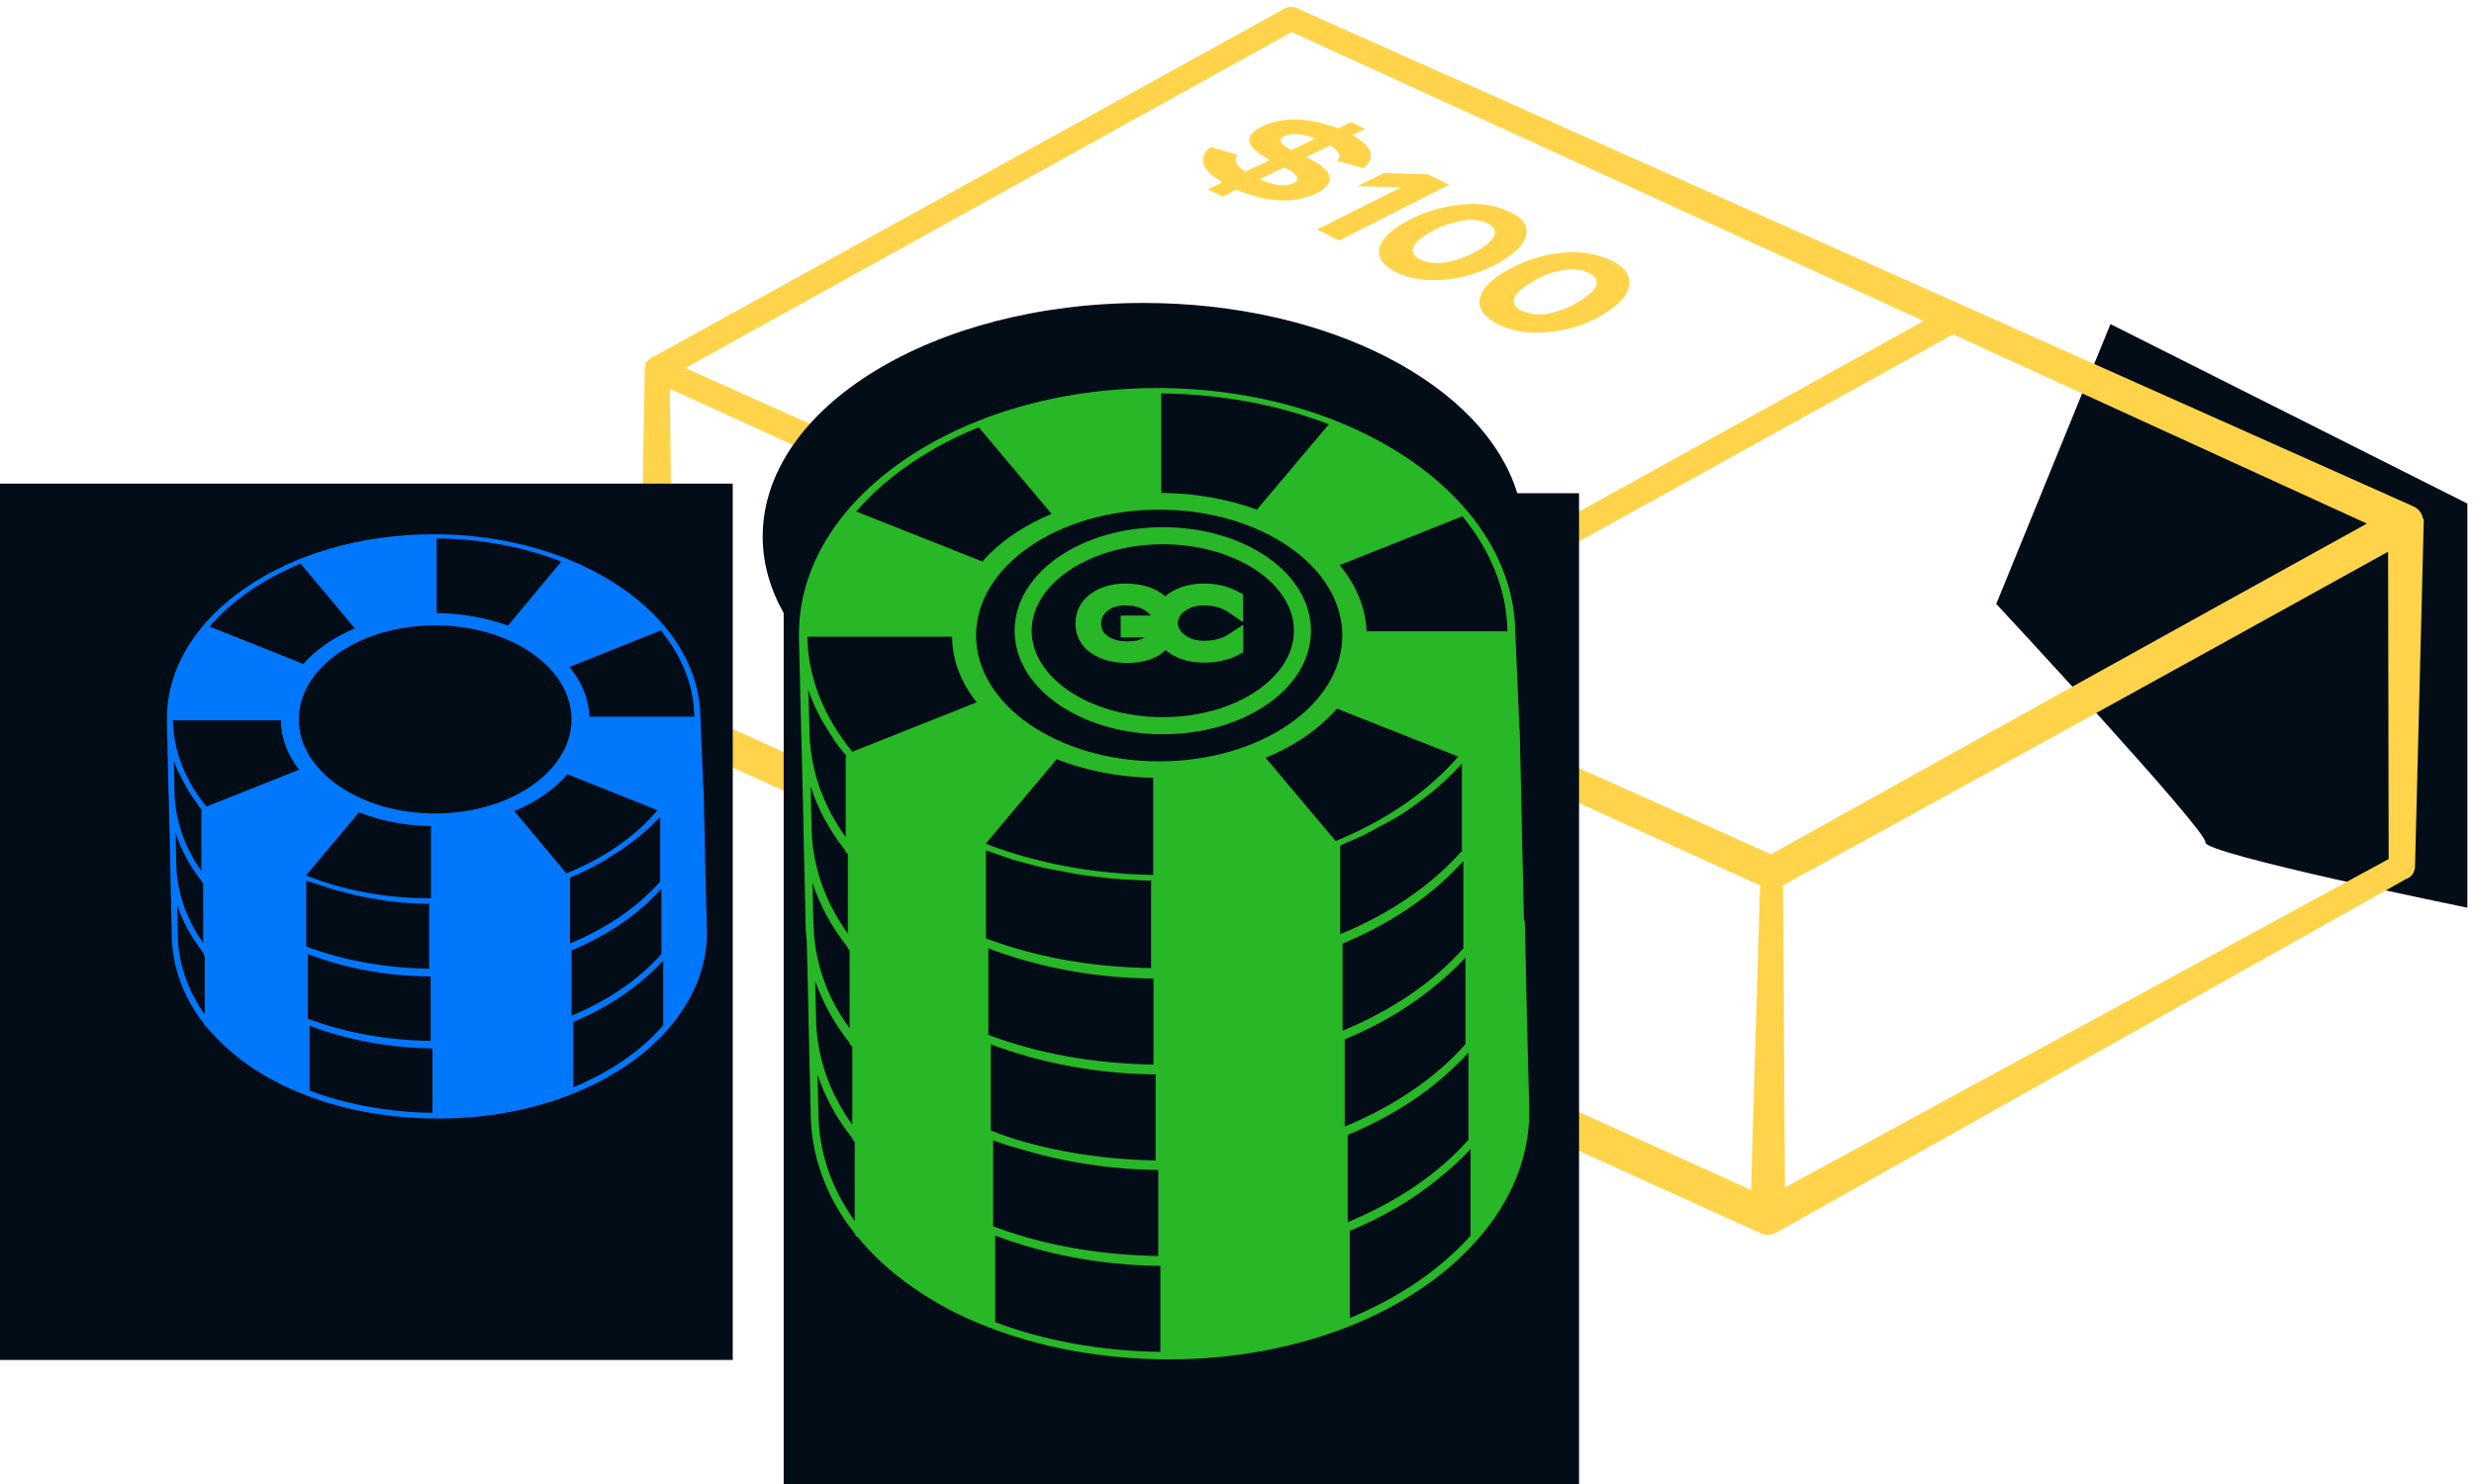 <svg width="290" height="174" viewBox="0 0 290 174" fill="none" xmlns="http://www.w3.org/2000/svg">
<path d="M247.384 38L289.223 59.042V106.431C289.223 106.431 258.274 100.108 258.52 98.773C258.766 97.438 234 70.811 234 70.811L247.384 38Z" fill="#030D18"/>
<path d="M283.611 61.104L283.564 61.058C283.563 61.048 283.562 61.038 283.561 61.029C283.555 60.989 283.542 60.918 283.505 60.839C283.503 60.832 283.502 60.827 283.5 60.821V60.768L283.474 60.691C283.313 60.208 282.941 59.9 282.516 59.751L151.716 1.376L151.693 1.366L151.67 1.358C151.462 1.289 151.21 1.289 151.002 1.358L150.959 1.373L150.919 1.395L76.557 42.422C76.439 42.484 76.364 42.566 76.325 42.613C76.309 42.633 76.292 42.654 76.286 42.663L76.152 42.797V42.882C76.147 42.894 76.143 42.907 76.139 42.92C76.08 43.074 76.081 43.214 76.081 43.273C76.082 43.276 76.082 43.279 76.082 43.281C76.082 43.282 76.082 43.284 76.082 43.285L75.379 83.604H75.379V83.613V83.648V83.683V83.683V83.684V83.684V83.684V83.684V83.684V83.685V83.685V83.685V83.685V83.686V83.686V83.686V83.686V83.686V83.686V83.687V83.687V83.687V83.687V83.688V83.688V83.688V83.688V83.688V83.689V83.689V83.689V83.689V83.689V83.69V83.69V83.69V83.69V83.69V83.691V83.691V83.691V83.691V83.692V83.692V83.692V83.692V83.692V83.692V83.693V83.693V83.693V83.693V83.694V83.694V83.694V83.694V83.694V83.695V83.695V83.695V83.695V83.695V83.696V83.696V83.696V83.696V83.696V83.697V83.697V83.697V83.697V83.697V83.698V83.698V83.698V83.698V83.698V83.699V83.699V83.699V83.699V83.7V83.7V83.7V83.7V83.7V83.701V83.701V83.701V83.701V83.701V83.702V83.702V83.702V83.702V83.702V83.703V83.703V83.703V83.703V83.703V83.704V83.704V83.704V83.704V83.704V83.705V83.705V83.705V83.705V83.706V83.706V83.706V83.706V83.706V83.707V83.707V83.707V83.707V83.707V83.707V83.708V83.708V83.708V83.708V83.709V83.709V83.709V83.709V83.709V83.71V83.71V83.71V83.71V83.71V83.711V83.711V83.711V83.711V83.711V83.712V83.712V83.712V83.712V83.713V83.713V83.713V83.713V83.713V83.713V83.714V83.714V83.714V83.714V83.715V83.715V83.715V83.715V83.715V83.716V83.716V83.716V83.716V83.716V83.717V83.717V83.717V83.717V83.717V83.718V83.718V83.718V83.718V83.718V83.719V83.719V83.719V83.719V83.719V83.72V83.72V83.72V83.72V83.721V83.721V83.721V83.721V83.721V83.722V83.722V83.722V83.722V83.722V83.722V83.723V83.723V83.723V83.723V83.724V83.724V83.724V83.724V83.724V83.725V83.725V83.725V83.725V83.725V83.726V83.726V83.726V83.726V83.727V83.727V83.727V83.727V83.727V83.728V83.728V83.728V83.728V83.728V83.728V83.729V83.729V83.729V83.729V83.73V83.73V83.73V83.73V83.73V83.731V83.731V83.731V83.731V83.731V83.732V83.732V83.732V83.732V83.732V83.733V83.733V83.733V83.733V83.734V83.734V83.734V83.734V83.734V83.734V83.735V83.735V83.735V83.735V83.736V83.736V83.736V83.736V83.736V83.737V83.737V83.737V83.737V83.737V83.738V83.738V83.738V83.738V83.738V83.739V83.739V83.739V83.739V83.739V83.74V83.74V83.74V83.74V83.74V83.741V83.741V83.741V83.741V83.742V83.742V83.742V83.742V83.742V83.743V83.743V83.743V83.743V83.743V83.743V83.744V83.744V83.744V83.744V83.745V83.745V83.745V83.745V83.745V83.746V83.746V83.746V83.746V83.746V83.747V83.747V83.747V83.747V83.748V83.748V83.748V83.748V83.748V83.749V83.749V83.749V83.749V83.749V83.749V83.75V83.75V83.75V83.75V83.751V83.751V83.751V83.751V83.751V83.752V83.752V83.752V83.752V83.752V83.753V83.753V83.753V83.753V83.753V83.754V83.754V83.754V83.754V83.754V83.755V83.755V83.755V83.755V83.755V83.756V83.756V83.756V83.756V83.757V83.757V83.757V83.757V83.757V83.757V83.758V83.758V83.758V83.758V83.759V83.759V83.759V83.759V83.759V83.76V83.76V83.76V83.76V83.76V83.761V83.761V83.761V83.761V83.761V83.762V83.762V83.762V83.762V83.763V83.763V83.763V83.763V83.763V83.763V83.764V83.764V83.764V83.764V83.764V83.765V83.765V83.765V83.765V83.766V83.766V83.766V83.766V83.766V83.767V83.767V83.767V83.767V83.767V83.768V83.768V83.768V83.768V83.768V83.769V83.769V83.769V83.769V83.769V83.77V83.77V83.77V83.77V83.77V83.771V83.771V83.771V83.771V83.772V83.772V83.772V83.772V83.772V83.773V83.773V83.773V83.773V83.773V83.774V83.774V83.774V83.774V83.774V83.775V83.775V83.775V83.775V83.775V83.776V83.776V83.776V83.776V83.776V83.777V83.777V83.777V83.777V83.778V83.778V83.778V83.778V83.778V83.778V83.779V83.779V83.779V83.779V83.779V83.78V83.78V83.78V83.78V83.781V83.781V83.781V83.781V83.781V83.782V83.782V83.782V83.782V83.782V83.783V83.783V83.783V83.783V83.784V83.784V83.784V83.784V83.784V83.784V83.785V83.785V83.785V83.785V83.785V83.786V83.786V83.786V83.786V83.787V83.787V83.787V83.787V83.787V83.788V83.788V83.788V83.788V83.788V83.789V83.789V83.789V83.789V83.789V83.79V83.79V83.79V83.79V83.79V83.791V83.791V83.791V83.791V83.791V83.792V83.792V83.792V83.792V83.792V83.793V83.793V83.793V83.793V83.793V83.793V83.794V83.794V83.794V83.794V83.794V83.795V83.795V83.795V83.795V83.795V83.796V83.796V83.796V83.796V83.796V83.796V83.797V83.797V83.797V83.797V83.797V83.797V83.798V83.798V83.798V83.798V83.798V83.799V83.799V83.799V83.799V83.799V83.799V83.799V83.8V83.8V83.8V83.8V83.8V83.8V83.801V83.801V83.801V83.801V83.801V83.801V83.802V83.802V83.802V83.802V83.802V83.802V83.802V83.803V83.803V83.803V83.803V83.803V83.803V83.803V83.804V83.804V83.804V83.804V83.804V83.804V83.805V83.805V83.805V83.805V83.805V83.805V83.805V83.806V83.806V83.806V83.806V83.806V83.806V83.806V83.806V83.807V83.807V83.807V83.807V83.807V83.807V83.808V83.808V83.808V83.808V83.808V83.808V83.808V83.808V83.809V83.809V83.809V83.809V83.809V83.809V83.809V83.809V83.81V83.81V83.81V83.81V83.81V83.81V83.81V83.811V83.811V83.811V83.811V83.811V83.811V83.811V83.811V83.811V83.812V83.812V83.812V83.812V83.812V83.812V83.812V83.812V83.813V83.813V83.813V83.813V83.813V83.813V83.813V83.813V83.814V83.814V83.814V83.814V83.814V83.814V83.814V83.814V83.814V83.815V83.815V83.815V83.815V83.815V83.815V83.815V83.815V83.816V83.816V83.816V83.816V83.816V83.816V83.816V83.816V83.816V83.817V83.817V83.817V83.817V83.817V83.817V83.817V83.817V83.817V83.817V83.818V83.818V83.818V83.818V83.818V83.818V83.818V83.818V83.818V83.819V83.819V83.819V83.819V83.819V83.819V83.819V83.819V83.819V83.82V83.82V83.82V83.82V83.82V83.82V83.82V83.82V83.82V83.82V83.82V83.821V83.821V83.821V83.821V83.821V83.821V83.821V83.821V83.822V83.822V83.822V83.822V83.822V83.822V83.822V83.822V83.822V83.822V83.823V83.823V83.823V83.823V83.823V83.823V83.823V83.823V83.823V83.823V83.823V83.824V83.824V83.824V83.824V83.824V83.824V83.824V83.824V83.825V83.825V83.825V83.825V83.825V83.825V83.825V83.825V83.825V83.825V83.826V83.826V83.826V83.826V83.826V83.826V83.826V83.826V83.826V83.826V83.826V83.827V83.827V83.827V83.827V83.827V83.827V83.827V83.827V83.828V83.828V83.828V83.828V83.828V83.828V83.828V83.828V83.828V83.828V83.829V83.829V83.829V83.829V83.829V83.829V83.829V83.829V83.829V83.829V83.83V83.83V83.83V83.83V83.83V83.83V83.83V83.83V83.831V83.831V83.831V83.831V83.831V83.831V83.831V83.831V83.831V83.832V83.832V83.832V83.832V83.832V83.832V83.832V83.832V83.832V83.832V83.833V83.833V83.833V83.833V83.833V83.833V83.833V83.833V83.834V83.834V83.834V83.834V83.834V83.834V83.834V83.834V83.835V83.835V83.835V83.835V83.835V83.835V83.835V83.835V83.835V83.835V83.836V83.836V83.836V83.836V83.836V83.836V83.836V83.837V83.837V83.837V83.837V83.837V83.837V83.837V83.837V83.838V83.838V83.838V83.838V83.838V83.838V83.838V83.838V83.838V83.839V83.839V83.839V83.839V83.839V83.839V83.84V83.84V83.84V83.84V83.84V83.84V83.84V83.84V83.841V83.841V83.841V83.841V83.841V83.841V83.841V83.841V83.842V83.842V83.842V83.842V83.842V83.842V83.843V83.843V83.843V83.843V83.843V83.843V83.843V83.844V83.844V83.844V83.844V83.844V83.844V83.844V83.845V83.845V83.845V83.845V83.845V83.845V83.846V83.846V83.846V83.846V83.846V83.846V83.846V83.847V83.847V83.847V83.847V83.847V83.847V83.847V83.848V83.848V83.848V83.848V83.848V83.849V83.849V83.849V83.849V83.849V83.849V83.85V83.85V83.85V83.85V83.85V83.85V83.851V83.851V83.851V83.851V83.851V83.851V83.852V83.852V83.852V83.852V83.852V83.853V83.853V83.853V83.853V83.853V83.853V83.854V83.854V83.854V83.854V83.854V83.855V83.855V83.855V83.855V83.855V83.856V83.856V83.856V83.856V83.856V83.856V83.857V83.857V83.857V83.857V83.858V83.858V83.858V83.858V83.858V83.859V83.859V83.859V83.904L75.387 83.948C75.49 84.517 75.897 84.965 76.426 85.165L206.399 144.058C206.632 144.192 206.92 144.289 207.227 144.289C207.61 144.289 207.917 144.126 208.11 144.011C208.112 144.009 208.114 144.008 208.116 144.007L281.842 102.6C282.318 102.48 282.532 102.048 282.582 101.705L282.586 101.676L282.586 101.647L283.605 61.319L283.611 61.104ZM76.28 42.686C76.282 42.684 76.282 42.684 76.281 42.685L76.28 42.686ZM280.429 63.84L280.497 101.021L208.74 140.07L208.501 103.51C232.477 90.344 256.487 77.109 280.429 63.84ZM78.448 82.656L78.004 44.805C120.839 64.358 163.779 83.945 206.822 103.498L205.73 140.284L78.448 82.656ZM278.553 61.348C254.887 74.428 231.256 87.542 207.624 100.724C190.897 93.202 174.169 85.713 157.442 78.226L228.923 38.645L278.553 61.348ZM155.072 77.153C129.807 65.836 104.509 54.519 79.21 43.202L151.393 3.2L226.597 37.601L155.072 77.153Z" fill="#FFD44A" stroke="#FFD44A"/>
<path d="M85.891 56.704H0V159.457H85.891V56.704Z" fill="#030D18"/>
<path d="M82.659 101.142C82.659 101.107 82.659 101.107 82.659 101.072C82.659 101.037 82.659 101.002 82.659 100.967L82.484 92.711C82.484 92.676 82.484 92.641 82.448 92.641C82.448 92.606 82.448 92.536 82.448 92.501L82.097 83.964C81.851 72.161 67.975 62.641 50.832 62.641C33.549 62.641 19.567 72.301 19.567 84.245C19.567 84.351 19.567 84.456 19.567 84.561V84.597L19.743 92.501C19.743 92.746 19.743 93.028 19.778 93.273L19.954 100.967C19.954 101.142 19.954 101.318 19.954 101.494L20.129 109.398C20.129 113.262 21.464 116.95 23.994 120.147C23.994 120.288 24.099 120.393 24.239 120.428C25.539 122.009 27.155 123.484 29.017 124.819C30.949 126.189 33.162 127.349 35.551 128.297C40.153 130.124 45.458 131.107 51.078 131.143C51.219 131.143 51.359 131.143 51.535 131.143C57.191 131.143 62.495 130.089 67.097 128.262C71.664 126.435 75.493 123.871 78.233 120.744L78.479 120.463C81.254 117.196 82.87 113.402 82.87 109.363L82.659 101.142ZM20.375 89.163C20.446 89.409 20.551 89.62 20.621 89.866C20.656 89.901 20.656 89.971 20.692 90.006C20.762 90.217 20.867 90.428 20.973 90.639C20.973 90.639 20.973 90.674 21.008 90.674C21.113 90.885 21.218 91.095 21.324 91.306C21.359 91.376 21.394 91.447 21.429 91.517C21.535 91.693 21.605 91.868 21.71 92.044C21.745 92.079 21.745 92.149 21.78 92.184C21.886 92.395 22.026 92.571 22.132 92.782C22.167 92.852 22.237 92.922 22.272 92.992C22.378 93.168 22.483 93.309 22.588 93.484C22.624 93.519 22.659 93.554 22.694 93.625C22.834 93.835 22.975 94.011 23.115 94.222C23.151 94.292 23.186 94.327 23.221 94.398C23.361 94.573 23.502 94.749 23.642 94.96L23.677 94.995C23.642 95.065 23.607 95.135 23.607 95.206V102.126C21.535 99.21 20.446 95.943 20.446 92.536L20.375 89.163ZM35.867 102.653L42.085 95.241C44.579 96.224 47.46 96.822 50.516 96.857V105.007V105.323H50.34C45.071 105.323 40.153 104.339 35.867 102.653ZM50.305 105.85V113.578C45.106 113.508 40.188 112.594 35.902 110.978V103.25C36.078 103.32 36.254 103.391 36.429 103.426C36.5 103.461 36.57 103.461 36.64 103.496C36.781 103.566 36.956 103.601 37.097 103.636C37.202 103.672 37.272 103.707 37.378 103.742C37.518 103.777 37.694 103.847 37.834 103.882C37.94 103.918 38.045 103.953 38.151 103.988C38.291 104.023 38.467 104.093 38.607 104.128C38.713 104.163 38.818 104.199 38.923 104.234C39.064 104.269 39.24 104.339 39.38 104.374C39.486 104.409 39.591 104.444 39.696 104.444C39.977 104.515 40.258 104.585 40.504 104.655C40.645 104.69 40.75 104.726 40.891 104.761C41.031 104.796 41.172 104.831 41.312 104.866C41.453 104.901 41.593 104.936 41.734 104.971C41.874 105.007 42.015 105.042 42.12 105.042C42.261 105.077 42.436 105.112 42.577 105.147C42.682 105.182 42.823 105.182 42.928 105.217C43.104 105.252 43.279 105.288 43.455 105.323C43.56 105.323 43.631 105.358 43.736 105.358C44.017 105.393 44.298 105.428 44.579 105.498C44.65 105.498 44.685 105.498 44.755 105.533C45.001 105.569 45.212 105.604 45.458 105.639C45.563 105.639 45.633 105.674 45.739 105.674C45.949 105.709 46.16 105.709 46.371 105.744C46.476 105.744 46.547 105.779 46.652 105.779C46.863 105.815 47.109 105.814 47.319 105.85C47.39 105.85 47.46 105.85 47.53 105.85C47.811 105.885 48.127 105.885 48.408 105.92C48.724 105.92 49.041 105.955 49.357 105.955C49.392 105.955 49.427 105.955 49.427 105.955C49.708 105.955 49.989 105.955 50.235 105.99C50.235 105.85 50.27 105.85 50.305 105.85ZM50.481 114.491V122.044C45.282 121.974 40.364 121.061 36.078 119.445V111.857C40.364 113.508 45.282 114.456 50.481 114.491ZM66.992 111.435C70.961 109.784 74.369 107.501 76.933 104.831C77.144 104.62 77.355 104.409 77.53 104.199V111.857C74.931 114.808 71.312 117.302 66.992 119.093V111.435ZM77.355 103.391C74.755 106.341 71.137 108.836 66.816 110.627V102.899V102.864C66.851 102.864 66.886 102.829 66.921 102.829C67.097 102.758 67.273 102.688 67.448 102.618C67.519 102.583 67.589 102.547 67.659 102.547C67.905 102.442 68.116 102.337 68.362 102.231C68.432 102.196 68.502 102.161 68.537 102.126C68.713 102.056 68.889 101.95 69.064 101.88C69.135 101.845 69.24 101.81 69.31 101.74C69.451 101.669 69.626 101.599 69.767 101.494C69.837 101.458 69.942 101.423 70.013 101.353C70.153 101.283 70.329 101.177 70.469 101.107C70.54 101.072 70.61 101.037 70.68 101.002C70.891 100.896 71.102 100.756 71.312 100.615C71.348 100.58 71.418 100.545 71.453 100.51C71.629 100.405 71.769 100.299 71.945 100.194C72.015 100.159 72.085 100.088 72.156 100.053C72.296 99.983 72.437 99.878 72.542 99.807C72.612 99.772 72.683 99.702 72.788 99.667C72.928 99.561 73.069 99.491 73.174 99.386C73.245 99.351 73.315 99.281 73.385 99.245C73.561 99.105 73.772 98.964 73.947 98.824C73.982 98.789 74.017 98.789 74.053 98.754C74.193 98.648 74.369 98.508 74.509 98.402C74.579 98.332 74.65 98.297 74.72 98.227C74.825 98.121 74.966 98.051 75.071 97.946C75.142 97.875 75.212 97.805 75.282 97.77C75.388 97.665 75.493 97.594 75.598 97.489C75.668 97.419 75.739 97.383 75.809 97.313C75.95 97.208 76.055 97.067 76.195 96.962C76.266 96.892 76.301 96.857 76.371 96.786C76.512 96.646 76.652 96.505 76.793 96.365C76.863 96.294 76.933 96.224 77.003 96.154C77.109 96.049 77.179 95.978 77.284 95.873C77.32 95.838 77.355 95.803 77.39 95.768V103.391H77.355ZM66.394 102.407L60.282 95.1C62.846 94.046 64.989 92.571 66.5 90.779L77.074 94.995C74.509 98.051 70.821 100.615 66.394 102.407ZM77.46 73.917C79.919 76.903 81.324 80.346 81.395 84.034H69.099C68.994 81.927 68.186 79.924 66.746 78.203L77.46 73.917ZM51.184 63.133C56.488 63.168 61.476 64.151 65.797 65.838L59.544 73.355C57.05 72.442 54.205 71.915 51.184 71.88V63.133ZM51.008 73.32C59.825 73.32 66.992 78.273 66.992 84.351C66.992 90.428 59.825 95.381 51.008 95.381C42.191 95.381 35.024 90.428 35.024 84.351C35.024 78.273 42.191 73.32 51.008 73.32ZM35.235 66.084L41.593 73.671C39.134 74.725 37.062 76.13 35.551 77.852L24.556 73.461C27.155 70.439 30.844 67.91 35.235 66.084ZM32.916 84.491C32.952 86.564 33.724 88.531 35.059 90.252L24.204 94.573C21.745 91.587 20.34 88.145 20.27 84.456H32.916V84.491ZM23.607 103.285C23.607 103.391 23.713 103.496 23.818 103.566C23.818 103.601 23.818 103.636 23.818 103.636V110.557C21.745 107.641 20.656 104.374 20.656 100.967L20.586 97.629C21.218 99.632 22.237 101.529 23.607 103.285ZM23.994 112.032V118.953C21.921 116.037 20.832 112.77 20.832 109.363L20.762 106.06C21.394 108.063 22.448 109.925 23.818 111.681C23.818 111.857 23.888 111.962 23.994 112.032ZM50.692 130.475C45.493 130.405 40.575 129.491 36.289 127.876V120.253C40.575 121.904 45.493 122.852 50.692 122.922V130.475ZM67.202 127.489V119.831C70.083 118.602 72.683 117.091 74.861 115.299C75.914 114.456 76.863 113.578 77.741 112.63V120.217C75.142 123.239 71.488 125.698 67.202 127.489Z" fill="#0177FC"/>
<path d="M177.858 57.828C173.959 45.146 155.832 35.521 134.017 35.521C109.392 35.521 89.403 47.781 89.403 62.922C89.403 66.048 90.281 69.069 91.862 71.88V174H185.095V57.828H177.858Z" fill="#030D18"/>
<path d="M178.983 119.339C178.983 119.304 178.983 119.304 178.983 119.269C178.983 119.234 178.983 119.163 178.983 119.128L178.737 108.098C178.737 107.992 178.702 107.887 178.632 107.817L178.386 96.892C178.386 96.856 178.386 96.856 178.386 96.821C178.386 96.786 178.386 96.716 178.386 96.681L178.14 85.65C178.14 85.615 178.14 85.58 178.105 85.545C178.105 85.475 178.105 85.439 178.105 85.369L177.613 73.952C177.297 58.215 158.643 45.498 135.634 45.498C112.448 45.498 93.654 58.425 93.654 74.339C93.654 74.479 93.654 74.62 93.654 74.76C93.654 74.795 93.654 74.795 93.654 74.831L93.9 85.369C93.9 85.721 93.9 86.072 93.935 86.388L94.181 96.681C94.181 96.892 94.181 97.138 94.181 97.348L94.427 107.887C94.427 108.73 94.462 109.538 94.568 110.346L94.778 119.093C94.778 119.304 94.778 119.55 94.778 119.761L95.024 130.299C95.024 135.463 96.816 140.381 100.223 144.667C100.259 144.843 100.364 145.018 100.54 145.054C102.296 147.196 104.439 149.164 106.968 150.92C109.568 152.747 112.519 154.328 115.715 155.557C121.898 157.981 128.994 159.316 136.547 159.386C136.758 159.386 136.933 159.386 137.144 159.386C144.732 159.386 151.863 157.981 158.046 155.557C164.158 153.133 169.322 149.691 173.011 145.545L173.362 145.159C177.121 140.803 179.264 135.744 179.264 130.299L178.983 119.339ZM94.743 80.873C94.849 81.189 94.954 81.505 95.095 81.786C95.13 81.856 95.13 81.927 95.165 81.997C95.27 82.278 95.411 82.559 95.516 82.84C95.516 82.875 95.551 82.875 95.551 82.91C95.692 83.191 95.832 83.472 95.973 83.753C96.008 83.859 96.078 83.929 96.113 84.034C96.219 84.28 96.359 84.491 96.5 84.702C96.535 84.772 96.57 84.842 96.605 84.877C96.746 85.159 96.921 85.404 97.097 85.686C97.167 85.791 97.202 85.861 97.273 85.966C97.413 86.177 97.554 86.388 97.694 86.634C97.729 86.704 97.764 86.739 97.799 86.81C97.975 87.091 98.186 87.337 98.397 87.618C98.467 87.688 98.502 87.758 98.572 87.828C98.748 88.074 98.959 88.32 99.17 88.566C99.17 88.601 99.205 88.601 99.205 88.636C99.17 88.707 99.134 88.812 99.134 88.882V98.156C96.359 94.292 94.884 89.936 94.884 85.369L94.743 80.873ZM115.54 98.929L123.865 89.023C127.203 90.323 131.067 91.13 135.177 91.201V102.126V102.583H134.966C127.905 102.442 121.301 101.142 115.54 98.929ZM134.931 103.18V113.508C127.94 113.402 121.371 112.208 115.575 110.03V99.702C115.786 99.772 116.032 99.878 116.277 99.948C116.383 99.983 116.453 100.018 116.558 100.053C116.769 100.124 116.98 100.194 117.191 100.264C117.331 100.299 117.437 100.334 117.577 100.405C117.788 100.475 117.999 100.545 118.174 100.615C118.315 100.65 118.455 100.686 118.596 100.756C118.807 100.826 119.017 100.896 119.193 100.931C119.334 100.967 119.474 101.002 119.615 101.037C119.825 101.107 120.036 101.142 120.247 101.213C120.388 101.248 120.528 101.283 120.669 101.318C121.02 101.423 121.406 101.494 121.758 101.599C121.933 101.634 122.109 101.669 122.284 101.739C122.46 101.775 122.636 101.81 122.847 101.845C123.022 101.88 123.233 101.915 123.409 101.95C123.584 101.985 123.76 102.02 123.936 102.056C124.146 102.091 124.322 102.126 124.533 102.161C124.708 102.196 124.849 102.231 125.025 102.266C125.27 102.302 125.516 102.337 125.762 102.407C125.903 102.442 126.008 102.442 126.149 102.477C126.535 102.547 126.886 102.583 127.273 102.653C127.343 102.653 127.413 102.688 127.519 102.688C127.835 102.723 128.151 102.758 128.467 102.793C128.573 102.793 128.713 102.828 128.819 102.828C129.1 102.864 129.381 102.899 129.662 102.934C129.767 102.934 129.907 102.969 130.013 102.969C130.294 103.004 130.61 103.039 130.891 103.039C130.997 103.039 131.102 103.039 131.172 103.074C131.559 103.109 131.98 103.145 132.367 103.145C132.788 103.18 133.21 103.18 133.631 103.215C133.666 103.215 133.701 103.215 133.737 103.215C134.088 103.215 134.474 103.25 134.826 103.25C134.861 103.18 134.896 103.18 134.931 103.18ZM135.774 137.185V147.267C128.783 147.161 122.214 145.967 116.418 143.789V133.707C117.472 134.093 118.526 134.445 119.615 134.726C124.603 136.236 130.048 137.114 135.774 137.185ZM171.535 100.967V111.189C168.058 115.124 163.175 118.461 157.378 120.85V110.627C162.718 108.414 167.285 105.393 170.727 101.81C171.009 101.529 171.254 101.248 171.535 100.967ZM171.781 112.278V122.43C168.304 126.365 163.421 129.702 157.624 132.091V121.868C161.524 120.252 165.001 118.215 167.917 115.826C169.322 114.702 170.622 113.543 171.781 112.278ZM135.212 114.737V124.819C128.221 124.714 121.652 123.519 115.856 121.341V111.189C121.617 113.402 128.186 114.667 135.212 114.737ZM116.102 122.43C121.863 124.608 128.432 125.908 135.458 125.979V136.061C129.521 135.955 123.865 135.077 118.772 133.496C117.858 133.215 116.98 132.899 116.137 132.548V122.43H116.102ZM157.976 133.075C162.683 131.107 166.793 128.543 170.06 125.487C170.798 124.819 171.5 124.117 172.133 123.414V133.637C168.655 137.571 163.772 140.908 157.976 143.297V133.075ZM171.254 99.878C167.777 103.812 162.894 107.149 157.097 109.538V99.21C157.097 99.175 157.097 99.175 157.097 99.14C157.133 99.105 157.203 99.105 157.238 99.07C157.484 98.964 157.73 98.859 157.94 98.754C158.046 98.718 158.116 98.683 158.222 98.648C158.538 98.508 158.854 98.367 159.17 98.227C159.24 98.191 159.346 98.156 159.416 98.121C159.662 98.016 159.873 97.91 160.119 97.77C160.224 97.7 160.329 97.665 160.47 97.594C160.681 97.489 160.856 97.383 161.067 97.278C161.172 97.208 161.278 97.173 161.383 97.102C161.594 96.997 161.805 96.892 162.015 96.751C162.121 96.716 162.191 96.646 162.297 96.611C162.578 96.435 162.859 96.294 163.175 96.119C163.245 96.084 163.315 96.049 163.386 96.013C163.596 95.873 163.842 95.732 164.053 95.627C164.158 95.557 164.264 95.487 164.369 95.416C164.545 95.311 164.72 95.17 164.896 95.065C165.001 94.995 165.107 94.924 165.212 94.854C165.388 94.749 165.564 94.608 165.739 94.468C165.845 94.397 165.915 94.327 166.02 94.257C166.266 94.081 166.547 93.871 166.793 93.695C166.828 93.66 166.898 93.625 166.934 93.59C167.144 93.414 167.355 93.273 167.566 93.098C167.671 93.027 167.742 92.957 167.847 92.887C167.987 92.746 168.163 92.641 168.304 92.501C168.409 92.43 168.514 92.325 168.585 92.255C168.725 92.114 168.866 92.009 169.006 91.868C169.112 91.798 169.182 91.692 169.287 91.622C169.463 91.482 169.638 91.306 169.814 91.13C169.884 91.06 169.955 90.99 170.025 90.92C170.201 90.744 170.411 90.533 170.587 90.358C170.692 90.252 170.763 90.182 170.868 90.077C170.973 89.936 171.114 89.831 171.219 89.69C171.254 89.655 171.325 89.585 171.36 89.55V99.878H171.254ZM156.57 98.613L148.35 88.847C151.793 87.442 154.673 85.439 156.711 83.086L170.938 88.707C167.425 92.781 162.472 96.189 156.57 98.613ZM171.43 60.533C174.697 64.538 176.629 69.14 176.699 74.023H160.189C160.083 71.212 158.924 68.543 157.027 66.259L171.43 60.533ZM136.125 46.13C143.257 46.2 149.931 47.5 155.762 49.748L147.332 59.76C143.994 58.531 140.165 57.828 136.125 57.793V46.13ZM135.879 59.76C147.718 59.76 157.343 66.365 157.343 74.514C157.343 82.664 147.718 89.269 135.879 89.269C124.041 89.269 114.416 82.664 114.416 74.514C114.416 66.365 124.041 59.76 135.879 59.76ZM114.732 50.1L123.268 60.252C119.966 61.622 117.156 63.554 115.153 65.838L100.364 59.971C103.877 55.896 108.83 52.489 114.732 50.1ZM111.605 74.655C111.64 77.43 112.659 80.065 114.486 82.348L99.907 88.144C96.64 84.14 94.708 79.538 94.638 74.655H111.605ZM99.099 99.737C99.099 99.913 99.205 100.018 99.38 100.088C99.38 100.124 99.38 100.159 99.38 100.194V109.468C96.605 105.604 95.13 101.248 95.13 96.681L95.024 92.219C95.867 94.854 97.237 97.383 99.099 99.737ZM99.345 111.049C99.345 111.189 99.451 111.33 99.591 111.4V111.435V120.569C98.502 119.093 97.624 117.548 96.956 115.932C96.219 114.105 95.692 112.208 95.481 110.241C95.411 109.608 95.376 108.976 95.376 108.309L95.341 108.273C95.341 108.133 95.341 108.028 95.341 107.887L95.235 103.496C96.113 106.166 97.483 108.695 99.345 111.049ZM99.591 122.29C99.626 122.466 99.732 122.641 99.907 122.676V131.88C97.132 128.016 95.657 123.66 95.657 119.093L95.551 115.018C96.465 117.583 97.799 120.007 99.591 122.29ZM100.188 133.883V143.157C97.413 139.292 95.938 134.936 95.938 130.37L95.832 125.979C96.71 128.648 98.081 131.178 99.942 133.496C99.942 133.637 100.048 133.777 100.188 133.847V133.883ZM136.02 158.508C129.029 158.403 122.46 157.208 116.664 155.03V144.878C122.425 147.056 128.994 148.356 136.02 148.426V158.508ZM158.222 154.538V144.316C162.121 142.7 165.599 140.662 168.514 138.274C169.92 137.15 171.219 135.99 172.379 134.726V144.878C168.866 148.812 164.018 152.15 158.222 154.538Z" fill="#27B727"/>
<path d="M138.268 70.861C139.076 70.264 140.024 69.983 141.148 69.983C142.483 69.983 143.678 70.334 144.696 71.037V70.264C143.642 69.702 142.448 69.421 141.113 69.421C139.708 69.421 138.514 69.772 137.53 70.439C136.546 71.142 136.055 72.02 136.055 73.074C136.055 73.109 136.055 73.144 136.055 73.179H132.366V73.742H135.914C135.914 74.409 135.563 74.971 134.895 75.463C134.228 75.955 133.315 76.201 132.19 76.201C130.961 76.201 129.977 75.919 129.204 75.357C128.467 74.795 128.08 74.058 128.08 73.144C128.08 72.231 128.432 71.493 129.134 70.896C129.837 70.299 130.785 69.983 131.944 69.983C133.455 69.983 134.649 70.439 135.563 71.388L136.3 71.001C135.282 69.948 133.841 69.421 131.944 69.421C130.504 69.421 129.345 69.772 128.432 70.439C127.518 71.107 127.062 72.02 127.062 73.109C127.062 74.198 127.518 75.076 128.467 75.744C129.415 76.411 130.645 76.728 132.19 76.728C132.998 76.728 133.736 76.622 134.368 76.411C135.001 76.201 135.493 75.919 135.844 75.568C136.125 75.287 136.371 74.971 136.546 74.655C136.792 75.006 137.108 75.358 137.495 75.638C138.443 76.341 139.673 76.692 141.148 76.692C142.518 76.692 143.713 76.411 144.731 75.884V75.112C143.678 75.814 142.518 76.13 141.148 76.13C139.954 76.13 139.005 75.814 138.233 75.217C137.46 74.62 137.073 73.882 137.073 73.039C137.073 72.196 137.495 71.458 138.268 70.861Z" fill="#27B727" stroke="#27B727" stroke-width="2" stroke-miterlimit="10"/>
<path d="M136.301 85.088C145.342 85.088 152.671 80.103 152.671 73.952C152.671 67.802 145.342 62.816 136.301 62.816C127.26 62.816 119.931 67.802 119.931 73.952C119.931 80.103 127.26 85.088 136.301 85.088Z" stroke="#27B727" stroke-width="2" stroke-miterlimit="10"/>
<path d="M141.075 19.219C141.298 19.939 142.055 20.658 143.301 21.377L141.61 22.186L143.301 23.04L144.948 22.231C146.55 22.95 148.242 23.399 149.978 23.489C151.402 23.579 152.827 23.355 154.118 22.77C156.744 21.467 156.432 20.028 153.183 18.455L153.094 18.41L155.943 17.062C157.011 17.736 157.278 18.32 156.744 18.86L159.815 19.714C160.572 19.13 160.839 18.455 160.617 17.826C160.394 17.152 159.726 16.523 158.524 15.848L160.038 15.129L158.391 14.32L156.833 15.039C155.275 14.455 153.673 14.095 152.07 14.006C150.735 13.961 149.399 14.185 148.153 14.725C145.66 15.848 145.883 17.197 148.865 18.77L145.972 20.118C144.903 19.444 144.592 18.815 145.037 18.141L141.921 17.242C141.12 17.871 140.853 18.545 141.075 19.219ZM154.207 16.253L151.358 17.601C150.022 16.882 149.755 16.343 150.601 15.938C151.491 15.579 152.693 15.669 154.207 16.253ZM147.619 21.017L150.557 19.624C152.159 20.433 152.515 21.062 151.536 21.512C150.646 21.916 149.355 21.781 147.619 21.017ZM169.875 21.646L167.338 20.433L162.219 20.298L159.103 21.826L164.267 21.961L154.385 26.905L156.967 28.209L169.875 21.646ZM178.911 27.535C178.689 28.658 177.621 29.737 175.617 30.861C173.659 31.939 171.478 32.614 169.252 32.793C167.026 32.973 165.112 32.658 163.599 31.894C162.041 31.085 161.418 30.096 161.729 28.973C162.086 27.849 163.243 26.77 165.29 25.737C167.205 24.748 169.297 24.163 171.433 23.984C173.303 23.759 175.217 24.029 176.953 24.838C178.466 25.512 179.134 26.411 178.911 27.535ZM171.522 25.872C170.276 26.051 169.074 26.456 168.006 27.04C166.715 27.714 165.958 28.344 165.691 28.928C165.424 29.512 165.691 30.007 166.448 30.411C167.338 30.816 168.362 30.951 169.341 30.771C170.632 30.591 171.834 30.141 172.947 29.512C174.193 28.838 174.95 28.209 175.172 27.624C175.395 27.04 175.128 26.591 174.371 26.186C173.436 25.782 172.457 25.692 171.522 25.872ZM190.974 33.422C190.841 34.591 189.773 35.76 187.814 36.928C185.855 38.097 183.674 38.771 181.404 38.951C179.134 39.131 177.175 38.816 175.573 38.007C173.926 37.153 173.214 36.119 173.481 34.951C173.748 33.782 174.905 32.614 176.953 31.535C178.867 30.501 180.959 29.827 183.096 29.647C185.01 29.422 187.013 29.692 188.793 30.501C190.396 31.265 191.153 32.254 190.974 33.422ZM183.318 31.67C182.072 31.849 180.87 32.299 179.802 32.928C178.555 33.647 177.799 34.276 177.532 34.906C177.309 35.535 177.576 36.029 178.377 36.434C179.312 36.839 180.336 36.973 181.315 36.794C182.606 36.569 183.808 36.119 184.921 35.445C186.167 34.726 186.879 34.052 187.102 33.468C187.324 32.883 187.013 32.344 186.212 31.984C185.321 31.58 184.298 31.49 183.318 31.67Z" fill="#FFD44A"/>
</svg>
